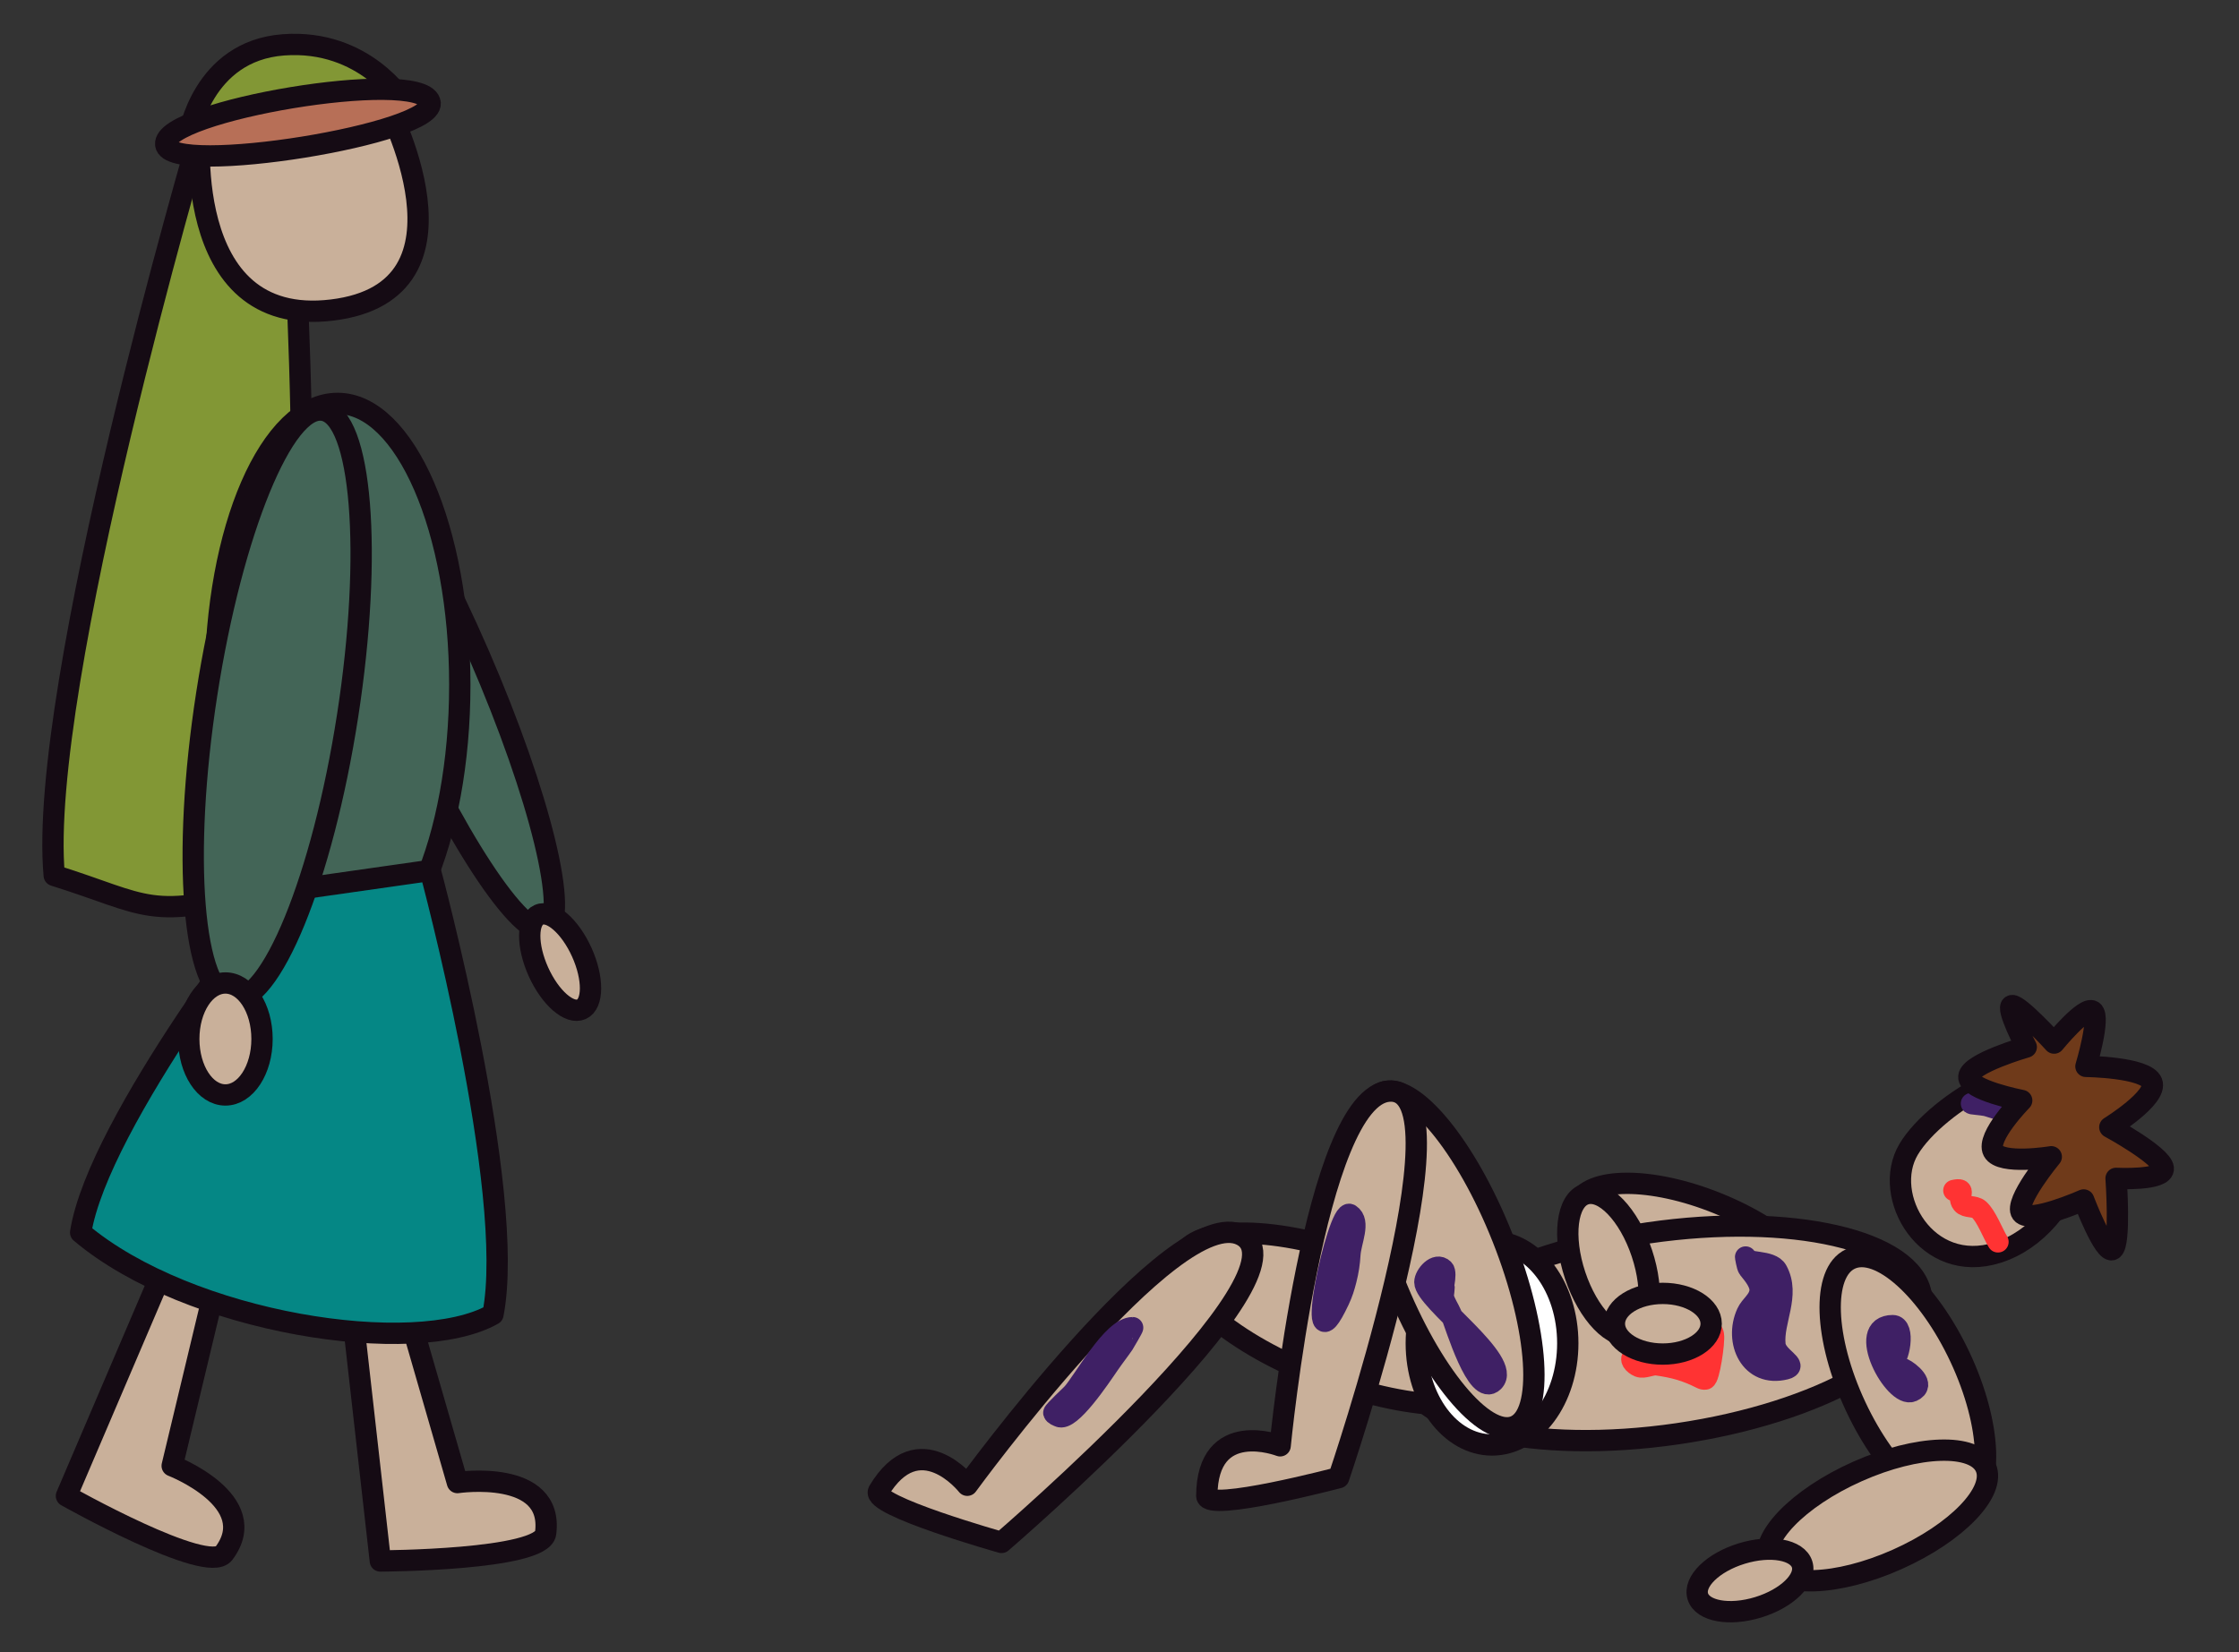 <?xml version="1.0" encoding="UTF-8" standalone="no"?>
<!DOCTYPE svg PUBLIC "-//W3C//DTD SVG 1.1//EN" "http://www.w3.org/Graphics/SVG/1.1/DTD/svg11.dtd">
<!-- Created with Vectornator (http://vectornator.io/) -->
<svg height="100%" stroke-miterlimit="10" style="fill-rule:nonzero;clip-rule:evenodd;stroke-linecap:round;stroke-linejoin:round;" version="1.1" viewBox="0 0 1050 775" width="100%" xml:space="preserve" xmlns="http://www.w3.org/2000/svg" xmlns:vectornator="http://vectornator.io" xmlns:xlink="http://www.w3.org/1999/xlink">
<rect x="0" y="0" width="1050" height="775" fill="#333333" stroke="none"/>
<defs/>
<clipPath id="ArtboardFrame">
<rect height="775" width="1050" x="0" y="0"/>
</clipPath>
<g clip-path="url(#ArtboardFrame)" id="Sketch" vectornator:layerName="Sketch" visibility="hidden">
<path d="M519.179 252.071C508.325 276.39 506.185 315.388 521.8 338.42C543.956 371.1 597.176 370.347 609.59 328.724C618.891 297.541 604.83 264.875 584.694 241.72C561.457 214.996 532.428 222.389 519.179 252.071Z" fill="none" opacity="1" stroke="#007aff" stroke-linecap="round" stroke-linejoin="round" stroke-width="10" vectornator:layerName="Curve 1"/>
<path d="M601.991 250.892C593.202 250.892 584.993 248.091 576.309 247.223C557.97 245.389 535.982 248.728 518.917 255.609C504.105 261.581 465.872 279.45 506.6 285.484C537.433 290.052 579.544 285.632 608.542 273.691C626.523 266.287 597.398 248.795 591.77 248.795" fill="none" opacity="1" stroke="#007aff" stroke-linecap="round" stroke-linejoin="round" stroke-width="10" vectornator:layerName="Curve 2"/>
<path d="M510.391 290.392C506.136 296.775 507.962 307.734 506.261 315.176C500.105 342.105 492.795 364.791 489.738 392.742C484.128 444.034 473.04 495.289 465.871 546.496C462.552 570.205 441.601 615.725 444.759 637.83C445.766 644.88 464.012 647.198 468.625 648.845C490.911 656.805 502.471 652.939 521.406 642.42C527.682 638.933 536.866 637.818 541.142 631.405C555.36 610.078 543.955 538.494 543.437 512.073C542.69 473.99 547.587 436.263 548.944 398.249C549.328 387.518 546.982 376.185 548.485 365.663" fill="none" opacity="1" stroke="#007aff" stroke-linecap="round" stroke-linejoin="round" stroke-width="10" vectornator:layerName="Curve 3"/>
<path d="M598.054 434.967C598.054 429.056 600.46 422.561 598.972 416.608C592.148 389.313 541.491 413.335 531.963 429.459C512.259 462.804 521.873 503.423 525.537 539.152C531.004 592.45 522.174 659.666 595.759 652.976C618.007 650.953 623.643 609.59 626.51 592.392C634.216 546.154 624.701 503.188 612.282 458.833C607.037 440.103 593.966 426.091 591.169 406.511" fill="none" opacity="1" stroke="#007aff" stroke-linecap="round" stroke-linejoin="round" stroke-width="10" vectornator:layerName="Curve 4"/>
<path d="M526.881 609.123C523.375 605.617 526.957 627.133 526.36 634.093C524.829 651.963 521.777 671.74 515.956 688.716C505.448 719.366 492.283 742.824 475.379 769.87C470.498 777.681 454.086 784.689 455.611 795.361C457.044 805.395 481.826 815.295 489.425 818.25C505.145 824.364 522.331 824.644 538.325 829.695C564.687 838.02 588.872 847.423 616.878 848.423C651.548 849.661 650.172 826.288 650.172 798.482C650.172 758.566 641.498 718.7 633.005 679.873C630.908 670.287 629.871 628.888 621.56 626.81" fill="none" opacity="1" stroke="#007aff" stroke-linecap="round" stroke-linejoin="round" stroke-width="10" vectornator:layerName="Curve 5"/>
<path d="M494.107 820.331C494.107 823.681 487.459 828.059 486.304 832.296C482.711 845.469 479.425 860.62 473.298 872.873C467.774 883.922 457.781 892.917 453.53 904.606C445.185 927.555 491.704 936.071 504.511 937.9C508.084 938.411 523.037 948.189 524.8 944.663C526.574 941.115 524.8 931.642 524.8 928.016C524.8 890.676 487.204 917.956 492.026 902.525C497.941 883.599 502.235 864.24 508.153 845.302C509.135 842.16 512.785 831.751 508.673 829.695" fill="none" opacity="1" stroke="#007aff" stroke-linecap="round" stroke-linejoin="round" stroke-width="10" vectornator:layerName="Curve 6"/>
<path d="M589.827 844.781C583.675 847.857 589.506 861.82 589.827 866.63C591.209 887.356 590.36 907.86 592.428 928.536C592.661 930.868 591.866 947.551 593.989 948.825C597.394 950.868 613.459 944.727 617.398 944.143C625.503 942.942 677.198 940.527 681.385 936.34C683.698 934.026 680.609 925.719 679.825 923.854C673.693 909.292 658.032 896.373 641.849 903.566C638.176 905.198 627.394 918.325 622.601 914.49C614.188 907.76 614.77 862.933 608.035 849.463" fill="none" opacity="1" stroke="#007aff" stroke-linecap="round" stroke-linejoin="round" stroke-width="10" vectornator:layerName="Curve 7"/>
<path d="M574.22 427.567C559.286 405.166 537.99 459.767 532.603 470.225C510.101 513.905 501.39 583.094 501.39 631.492C501.39 650.439 502.573 675.153 522.719 684.554C541.88 693.496 568.024 633.113 571.619 621.608C587.318 571.371 606.517 518.57 601.792 465.023C599.432 438.273 577.537 397.356 554.972 437.971" fill="none" opacity="1" stroke="#007aff" stroke-linecap="round" stroke-linejoin="round" stroke-width="10" vectornator:layerName="Curve 8"/>
<path d="M518.817 688.976C490.282 679.738 522.456 752.531 542.487 739.177C557.278 729.317 546.962 691.693 533.123 685.075C523.56 680.501 523.93 690.632 518.817 688.976Z" fill="none" opacity="1" stroke="#007aff" stroke-linecap="round" stroke-linejoin="round" stroke-width="10" vectornator:layerName="Curve 9"/>
<path d="M633.005 555.02C643.129 575.268 669.401 587.58 679.825 609.123C684.862 619.534 679.843 646.122 662.137 637.735C649.17 631.593 633.525 608.06 633.525 594.037" fill="none" opacity="1" stroke="#007aff" stroke-linecap="round" stroke-linejoin="round" stroke-width="10" vectornator:layerName="Curve 10"/>
<path d="M684.506 653.862C684.506 660.634 683.279 667.397 684.506 674.15C690.688 708.15 716.567 675.682 692.83 653.341C687.52 648.344 677.39 649.929 670.461 647.619" fill="none" opacity="1" stroke="#007aff" stroke-linecap="round" stroke-linejoin="round" stroke-width="10" vectornator:layerName="Curve 11"/>
<path d="M1349.93 726.911C1328.93 735.311 1311.17 755.624 1314.44 780.148C1316.25 793.714 1330.72 811.137 1345.88 807.527C1368.44 802.156 1393.3 772.857 1396.58 750.741C1402.88 708.183 1369.37 708.091 1345.37 733.503C1339.87 739.322 1331.39 746.441 1328.13 753.783" fill="none" opacity="1" stroke="#007aff" stroke-linecap="round" stroke-linejoin="round" stroke-width="10" vectornator:layerName="Curve 12"/>
<path d="M1297.2 799.922C1269.68 804.509 1233.41 797.889 1204.42 799.415C1165.46 801.466 1126.98 803.659 1096.93 830.85C1086.54 840.254 1071.36 852.212 1079.69 868.876C1086.15 881.783 1103.98 881.444 1116.2 883.073C1145.67 887.002 1175.63 890.222 1205.43 888.143C1234.94 886.084 1277.41 875.995 1299.23 854.173C1311.18 842.221 1313 818.233 1298.72 808.034C1292.25 803.413 1284.49 800.916 1277.43 797.387" fill="none" opacity="1" stroke="#007aff" stroke-linecap="round" stroke-linejoin="round" stroke-width="10" vectornator:layerName="Curve 13"/>
<path d="M1135.46 849.103C1135.04 849.383 1131.99 851.424 1131.41 851.131C1126.27 848.561 1133.5 839.243 1131.41 833.892C1126.23 820.656 1121.05 807.762 1116.2 794.345C1106.77 768.293 1079.47 676.514 1041.67 685.336C1017.27 691.029 1012.37 726.507 1009.72 746.178C1006.07 773.315 1001.04 800.23 997.049 827.301C995.156 840.13 997.776 860.829 991.978 872.426" fill="none" opacity="1" stroke="#007aff" stroke-linecap="round" stroke-linejoin="round" stroke-width="10" vectornator:layerName="Curve 31"/>
<path d="M1132.42 850.117C1123.42 859.12 1129.13 895.884 1106.56 875.975C1093.32 864.288 1079.24 826.395 1070.57 809.048C1066.13 800.182 1065.56 788.981 1060.93 780.655C1058.95 777.095 1054.83 775.036 1057.38 780.148" fill="none" opacity="1" stroke="#007aff" stroke-linecap="round" stroke-linejoin="round" stroke-width="10" vectornator:layerName="Curve 15"/>
<path d="M1056.88 783.19C1051.03 812.404 1048.75 840.525 1038.62 868.876C1038.6 868.936 1024.52 922.148 1021.89 906.396" fill="none" opacity="1" stroke="#007aff" stroke-linecap="round" stroke-linejoin="round" stroke-width="10" vectornator:layerName="Curve 16"/>
<path d="M1019.86 908.931C1015.81 912.98 996.492 909.245 990.457 910.452C981.977 912.148 956.423 921.247 948.375 918.564C939.755 915.691 946.247 877.951 952.938 872.933C966.395 862.84 989.95 860.967 989.95 883.58" fill="none" opacity="1" stroke="#007aff" stroke-linecap="round" stroke-linejoin="round" stroke-width="10" vectornator:layerName="Curve 32"/>
<path d="M1050.29 835.92C1061.76 847.396 1075.18 852.652 1091.35 852.652" fill="none" opacity="1" stroke="#007aff" stroke-linecap="round" stroke-linejoin="round" stroke-width="10" vectornator:layerName="Curve 18"/>
<path d="M1003.13 770.008C1003.13 770.634 993.066 764.576 990.457 763.417C988.648 762.612 986.805 761.875 984.937 761.193" fill="none" opacity="1" stroke="#007aff" stroke-linecap="round" stroke-linejoin="round" stroke-width="10" vectornator:layerName="Curve 37"/>
<path d="M854.576 887.129C824.971 857.524 796.851 914.076 808.945 926.17C823.664 940.888 861.73 926.768 878.913 922.62C880.481 922.242 897.02 916.39 897.673 917.043C898.697 918.068 892.376 917.437 891.589 917.043" fill="none" opacity="1" stroke="#007aff" stroke-linecap="round" stroke-linejoin="round" stroke-width="10" vectornator:layerName="Curve 34"/>
<path d="M892.096 926.677C892.096 927.468 898.212 913.919 900.208 910.452C906.215 900.018 914.74 892.429 921.503 882.566C938.962 857.104 967.401 813.104 1001.61 813.104" fill="none" opacity="1" stroke="#007aff" stroke-linecap="round" stroke-linejoin="round" stroke-width="10" vectornator:layerName="Curve 35"/>
<path d="M1293.15 810.062C1326.7 798.876 1380.86 862.283 1363.62 896.762C1354.86 914.286 1340.7 919.655 1326.61 930.226C1322.85 933.048 1320.1 939.001 1314.95 939.859C1303.94 941.693 1287.84 940.992 1277.94 945.943" fill="none" opacity="1" stroke="#007aff" stroke-linecap="round" stroke-linejoin="round" stroke-width="10" vectornator:layerName="Curve 22"/>
<path d="M1294.67 808.541C1278.3 797.631 1257.07 820.759 1260.19 837.948C1262.79 852.224 1284.22 864.45 1290.61 878.51C1291.53 880.522 1294.07 893.929 1291.63 892.706" fill="none" opacity="1" stroke="#007aff" stroke-linecap="round" stroke-linejoin="round" stroke-width="10" vectornator:layerName="Curve 23"/>
<path d="M1290.11 900.819C1277.3 913.625 1268.79 930.751 1255.63 943.915" fill="none" opacity="1" stroke="#007aff" stroke-linecap="round" stroke-linejoin="round" stroke-width="10" vectornator:layerName="Curve 24"/>
<path d="M1256.13 948.478C1260.22 954.61 1275.86 945.969 1280.47 943.408" fill="none" opacity="1" stroke="#007aff" stroke-linecap="round" stroke-linejoin="round" stroke-width="10" vectornator:layerName="Curve 25"/>
<path d="M1233.83 942.901C1227.35 948.202 1198.83 948.051 1195.8 966.224C1194.97 971.213 1212.36 971.801 1215.07 971.801C1226.83 971.801 1248.89 967.389 1257.66 958.619C1279.74 936.53 1250.45 929.297 1233.83 942.901Z" fill="none" opacity="1" stroke="#007aff" stroke-linecap="round" stroke-linejoin="round" stroke-width="10" vectornator:layerName="Curve 26"/>
<path d="M1279.96 797.387C1278.54 800.238 1273.21 790.978 1271.35 789.782C1265.66 786.126 1257.76 783.234 1251.06 782.176C1236.38 779.858 1220.33 782.333 1205.94 779.134C1204.34 778.778 1202.9 779.177 1202.9 777.613" fill="none" opacity="1" stroke="#007aff" stroke-linecap="round" stroke-linejoin="round" stroke-width="10" vectornator:layerName="Curve 27"/>
<path d="M1199.86 779.641C1195.02 777.225 1198.91 769.089 1189.72 766.966C1167.06 761.737 1141.37 786.254 1151.18 809.555C1157.58 824.761 1186.08 842.542 1200.87 848.089C1204.62 849.494 1219.14 853.622 1221.66 848.089C1226.74 836.897 1210.94 806.38 1205.94 796.373C1200.94 786.371 1191.19 779.548 1186.17 769.501" fill="none" opacity="1" stroke="#007aff" stroke-linecap="round" stroke-linejoin="round" stroke-width="10" vectornator:layerName="Curve 28"/>
<path d="M1219.38 854.933C1223.57 868.621 1249 871.61 1242.95 854.68C1239.83 845.938 1213.71 836.439 1219.38 854.933Z" fill="none" opacity="1" stroke="#007aff" stroke-linecap="round" stroke-linejoin="round" stroke-width="10" vectornator:layerName="Curve 29"/>
<path d="M872.963 895.218C868.369 886.031 895.725 853.889 901.18 845.1C911.757 828.059 920.238 808.496 934.03 793.719C940.095 787.221 948.364 784.059 955.088 778.557C959.615 774.854 962.679 768.869 968.986 768.028C981.029 766.423 994.667 774.906 1006.47 776.873" fill="none" opacity="1" stroke="#007aff" stroke-linecap="round" stroke-linejoin="round" stroke-width="10" vectornator:layerName="Curve 36"/>
<path d="M854.432 887.637C851.119 894.262 868.935 889.088 873.805 888.479" fill="none" opacity="1" stroke="#007aff" stroke-linecap="round" stroke-linejoin="round" stroke-width="10" vectornator:layerName="Curve 38"/>
<path d="M1366.69 703.928C1359.23 702.913 1362.01 690.285 1367.65 688.25C1373.79 686.032 1382.85 686.375 1388.57 689.434C1391.61 691.063 1393.62 694.096 1393.93 697.515C1393.98 698.111 1392.42 701.168 1391.7 700.179C1389.56 697.243 1404.18 693.87 1405.9 694.273C1413.2 695.986 1418 702.766 1421.7 708.823C1424.52 713.445 1420.71 719.177 1416.92 721.94C1415.52 722.961 1411.62 724.971 1411.89 723.258C1412.15 721.559 1421.01 723.083 1421.53 723.27C1431.78 726.967 1438.4 737.049 1431.93 747.221C1429.84 750.504 1426.53 752.744 1423.23 754.595C1421.57 755.529 1416.38 757.134 1418.26 757.431C1429.06 759.131 1435.88 773.435 1429.18 783.874C1424.24 791.566 1410.43 796.578 1402.25 790.187C1402.1 790.072 1401.48 788.561 1401.65 788.283C1404.93 782.768 1423.03 797.718 1398.42 804.961C1379.99 810.384 1371.52 787.092 1375.16 772.654C1375.93 769.609 1384.94 768 1384.45 771.102C1384.17 772.855 1379.46 772.073 1378.58 771.987C1371.83 771.327 1367.2 765.397 1367.1 758.721C1366.99 750.797 1372.19 743.918 1378.79 740.057C1379.32 739.744 1382.34 738.914 1382.7 740.071C1382.94 740.806 1376.06 740.829 1375.95 740.817C1368.24 739.959 1358.39 735.976 1355.03 728.174C1353.73 725.156 1349.08 713.591 1351.99 711.111C1354.9 708.63 1358.3 705.624 1362.06 704.557C1362.9 704.321 1367.8 704.08 1366.69 703.928Z" fill="none" opacity="1" stroke="#007aff" stroke-linecap="round" stroke-linejoin="round" stroke-width="10" vectornator:layerName="Curve 39"/>
</g>
<g id="Priest" vectornator:layerName="Priest">
<path d="M93.388 63.457C93.388 63.457 17.387 322.45 25.436 410.644C69.396 424.346 70.062 432.619 125.584 416.231C153.344 332.668 136.8 89.458 136.8 89.458L93.388 63.457Z" fill="#829735" fill-rule="nonzero" opacity="1" stroke="#150b14" stroke-linecap="butt" stroke-linejoin="round" stroke-width="10" vectornator:layerName="Curve 4"/>
<path d="M88.526 63.457L189.217 47.676C189.217 47.676 171.119 18.218 132.955 21.032C94.792 23.846 88.526 63.457 88.526 63.457Z" fill="#829735" fill-rule="nonzero" opacity="1" stroke="#150b14" stroke-linecap="butt" stroke-linejoin="round" stroke-width="10" vectornator:layerName="Curve 3"/>
<path d="M93.99 56.694C93.99 56.694 82.923 154.249 155.68 145.436C228.437 136.623 180.684 47.676 180.684 47.676L93.99 56.694Z" fill="#c9b09a" fill-rule="nonzero" opacity="1" stroke="#150b14" stroke-linecap="round" stroke-linejoin="round" stroke-width="10" vectornator:layerName="Curve 1"/>
<path d="M183.154 324.98C154.347 258.641 140.265 200.837 151.701 195.871C163.137 190.905 195.76 240.658 224.568 306.997C253.375 373.336 267.457 431.14 256.021 436.106C244.585 441.072 211.962 391.319 183.154 324.98Z" fill="#436557" fill-rule="nonzero" opacity="1" stroke="#150b14" stroke-linecap="butt" stroke-linejoin="round" stroke-width="10" vectornator:layerName="Oval 3"/>
<path d="M77.712 67.761C79.493 83 206.75 62.59 201.588 47.676C196.068 31.726 75.867 51.98 77.712 67.761Z" fill="#b76f57" fill-rule="nonzero" opacity="1" stroke="#150b14" stroke-linecap="butt" stroke-linejoin="round" stroke-width="10" vectornator:layerName="Curve 2"/>
<path d="M79.953 587.575L31.16 701.693C31.16 701.693 97.283 738.938 105.016 728.622C123.414 704.081 80.753 687.561 80.753 687.561L102.616 596.374L79.953 587.575Z" fill="#c9b09a" fill-rule="nonzero" opacity="1" stroke="#150b14" stroke-linecap="butt" stroke-linejoin="round" stroke-width="10" vectornator:layerName="Curve 7"/>
<path d="M164.446 608.871L178.365 732.199C178.365 732.199 254.256 731.935 255.887 719.147C259.767 688.722 214.513 695.422 214.513 695.422L188.498 605.331L164.446 608.871Z" fill="#c9b09a" fill-rule="nonzero" opacity="1" stroke="#150b14" stroke-linecap="butt" stroke-linejoin="round" stroke-width="10" vectornator:layerName="Curve 6"/>
<path d="M100.947 321.238C100.947 248.328 126.619 189.223 158.286 189.223C189.953 189.223 215.625 248.328 215.625 321.238C215.625 394.149 189.953 453.254 158.286 453.254C126.619 453.254 100.947 394.149 100.947 321.238Z" fill="#436557" fill-rule="nonzero" opacity="1" stroke="#150b14" stroke-linecap="butt" stroke-linejoin="round" stroke-width="10" vectornator:layerName="Oval 1"/>
<path d="M130.61 418.425C130.61 418.425 46.088 525.819 37.823 578.136C88.526 620.92 194.77 637.159 231.18 616.523C242.429 559.165 201.741 408.293 201.741 408.293L130.61 418.425Z" fill="#058785" fill-rule="nonzero" opacity="1" stroke="#150b14" stroke-linecap="butt" stroke-linejoin="round" stroke-width="10" vectornator:layerName="Curve 5"/>
<path d="M96.958 325.483C108.794 249.171 133.177 189.601 151.419 192.43C169.66 195.259 174.853 259.416 163.017 335.729C151.18 412.041 126.798 471.611 108.556 468.781C90.315 465.952 85.122 401.795 96.958 325.483Z" fill="#436557" fill-rule="nonzero" opacity="1" stroke="#150b14" stroke-linecap="butt" stroke-linejoin="round" stroke-width="10" vectornator:layerName="Oval 2"/>
<path d="M88.526 487.345C88.526 472.842 96.216 461.086 105.702 461.086C115.188 461.086 122.877 472.842 122.877 487.345C122.877 501.848 115.188 513.605 105.702 513.605C96.216 513.605 88.526 501.848 88.526 487.345Z" fill="#c9b09a" fill-rule="nonzero" opacity="1" stroke="#150b14" stroke-linecap="butt" stroke-linejoin="round" stroke-width="10" vectornator:layerName="Oval 4"/>
<path d="M252.512 455.855C246.993 443.623 247.069 431.653 252.683 429.12C258.298 426.586 267.323 434.448 272.843 446.68C278.363 458.912 278.286 470.882 272.672 473.415C267.058 475.949 258.032 468.086 252.512 455.855Z" fill="#c9b09a" fill-rule="nonzero" opacity="1" stroke="#150b14" stroke-linecap="butt" stroke-linejoin="round" stroke-width="10" vectornator:layerName="Oval 5"/>
<path d="M976.092 507.406C957.961 487.345 907.983 517.338 895.052 539.135C882.12 560.932 903.433 598.104 936.703 587.575C974.757 575.532 986.386 518.796 976.092 507.406Z" fill="#c9b09a" fill-rule="nonzero" opacity="1" stroke="#150b14" stroke-linecap="butt" stroke-linejoin="round" stroke-width="10" vectornator:layerName="Curve 8"/>
<path d="M924.726 517.597C930.266 517.206 935.311 520.486 940.766 521.014C942.477 521.179 947.559 520.028 945.892 520.444C940.377 521.823 936.675 519.671 931.275 518.546C929.33 518.141 923.378 517.692 924.726 517.597Z" fill="none" opacity="1" stroke="#3f2065" stroke-linecap="round" stroke-linejoin="round" stroke-width="10" vectornator:layerName="Curve 14"/>
<path d="M739.537 564.77C744.761 551.907 774.413 551.801 805.765 564.535C837.118 577.269 858.299 598.019 853.075 610.883C847.85 623.746 818.199 623.851 786.846 611.118C755.494 598.384 734.312 577.633 739.537 564.77Z" fill="#c9b09a" fill-rule="nonzero" opacity="1" stroke="#150b14" stroke-linecap="butt" stroke-linejoin="round" stroke-width="10" vectornator:layerName="Oval 7"/>
<path d="M950.229 491.142C950.229 491.142 923.832 498.741 923.299 505.007C922.766 511.273 948.096 516.205 948.096 516.205C948.096 516.205 931.298 533.336 934.764 539.935C938.23 546.534 961.96 542.602 961.96 542.602C961.96 542.602 944.296 563.932 948.096 568.998C951.895 574.064 977.158 562.865 977.158 562.865C977.158 562.865 986.957 588.595 990.756 586.062C994.556 583.529 992.356 552.733 992.356 552.733C992.356 552.733 1015.22 553.933 1014.49 547.934C1013.75 541.935 989.423 528.737 989.423 528.737C989.423 528.737 1011.95 514.805 1009.15 507.673C1006.35 500.541 978.225 500.207 978.225 500.207C978.225 500.207 985.157 477.077 981.424 474.344C977.692 471.611 963.294 489.276 963.294 489.276C963.294 489.276 946.829 471.211 943.563 471.678C940.297 472.145 950.229 491.142 950.229 491.142Z" fill="#6f3a1a" fill-rule="nonzero" opacity="1" stroke="#150b14" stroke-linecap="butt" stroke-linejoin="round" stroke-width="10" vectornator:layerName="Curve 9"/>
<path d="M658.486 643.11C654.692 617.095 705.921 588.087 772.907 578.32C839.894 568.553 897.272 581.724 901.066 607.74C904.859 633.755 853.631 662.763 786.644 672.53C719.657 682.297 662.279 669.126 658.486 643.11Z" fill="#c9b09a" fill-rule="nonzero" opacity="1" stroke="#150b14" stroke-linecap="butt" stroke-linejoin="round" stroke-width="10" vectornator:layerName="Oval 6"/>
<path d="M766.415 636.141C763.755 637.303 766.238 640.038 768.598 640.982C771.007 641.945 774.389 639.829 777.14 640.222C785.272 641.384 790.617 642.88 797.83 646.486C798.475 646.809 798.969 646.975 799.728 646.866C801.55 646.606 804.055 629.356 803.525 626.175C802.243 618.482 796.373 638.493 794.034 639.273C789.703 640.717 784.676 636.258 781.126 635.667C777.503 635.063 768.425 635.263 766.415 636.141Z" fill="none" opacity="1" stroke="#ff3333" stroke-linecap="round" stroke-linejoin="round" stroke-width="10" vectornator:layerName="Curve 18"/>
<path d="M620.775 646.737C578.147 630.751 548.296 605.244 554.101 589.765C559.906 574.287 599.168 574.698 641.796 590.685C684.424 606.671 714.275 632.179 708.47 647.657C702.665 663.135 663.403 662.724 620.775 646.737Z" fill="#c9b09a" fill-rule="nonzero" opacity="1" stroke="#150b14" stroke-linecap="butt" stroke-linejoin="round" stroke-width="10" vectornator:layerName="Oval 13"/>
<path d="M738.693 598.27C732.631 580.108 734.718 563.047 743.355 560.165C751.991 557.283 763.906 569.67 769.967 587.833C776.029 605.996 773.941 623.056 765.305 625.938C756.669 628.821 744.754 616.433 738.693 598.27Z" fill="#c9b09a" fill-rule="nonzero" opacity="1" stroke="#150b14" stroke-linecap="butt" stroke-linejoin="round" stroke-width="10" vectornator:layerName="Oval 8"/>
<path d="M757.085 620.92C757.085 613.063 767.244 606.694 779.776 606.694C792.307 606.694 802.467 613.063 802.467 620.92C802.467 628.777 792.307 635.146 779.776 635.146C767.244 635.146 757.085 628.777 757.085 620.92Z" fill="#c9b09a" fill-rule="nonzero" opacity="1" stroke="#150b14" stroke-linecap="butt" stroke-linejoin="round" stroke-width="10" vectornator:layerName="Oval 9"/>
<path d="M870.198 659.658C855.31 627.826 854.216 596.888 867.756 590.555C881.295 584.222 904.341 604.893 919.23 636.725C934.118 668.556 935.212 699.495 921.672 705.828C908.133 712.161 885.087 691.49 870.198 659.658Z" fill="#c9b09a" fill-rule="nonzero" opacity="1" stroke="#150b14" stroke-linecap="butt" stroke-linejoin="round" stroke-width="10" vectornator:layerName="Oval 10"/>
<path d="M829.506 733.458C824.429 722.037 843.082 702.658 871.167 690.174C899.253 677.691 926.136 676.829 931.213 688.25C936.289 699.672 917.637 719.05 889.551 731.534C861.466 744.018 834.582 744.879 829.506 733.458Z" fill="#c9b09a" fill-rule="nonzero" opacity="1" stroke="#150b14" stroke-linecap="butt" stroke-linejoin="round" stroke-width="10" vectornator:layerName="Oval 11"/>
<path d="M664.182 630.086C664.182 603.742 680.085 582.387 699.703 582.387C719.32 582.387 735.224 603.742 735.224 630.086C735.224 656.429 719.32 677.785 699.703 677.785C680.085 677.785 664.182 656.429 664.182 630.086Z" fill="#ffffff" fill-rule="nonzero" opacity="1" stroke="#150b14" stroke-linecap="butt" stroke-linejoin="round" stroke-width="10" vectornator:layerName="Oval 15"/>
<path d="M796.208 748.817C794.074 741.854 803.295 732.853 816.804 728.714C830.312 724.574 842.993 726.863 845.127 733.826C847.261 740.789 838.039 749.79 824.531 753.929C811.022 758.069 798.341 755.78 796.208 748.817Z" fill="#c9b09a" fill-rule="nonzero" opacity="1" stroke="#150b14" stroke-linecap="butt" stroke-linejoin="round" stroke-width="10" vectornator:layerName="Oval 12"/>
<path d="M653.757 600.846C636.624 557.588 634.131 518.006 648.189 512.438C662.247 506.87 687.534 537.424 704.667 580.682C721.801 623.94 724.294 663.522 710.236 669.09C696.177 674.659 670.891 644.105 653.757 600.846Z" fill="#c9b09a" fill-rule="nonzero" opacity="1" stroke="#150b14" stroke-linecap="butt" stroke-linejoin="round" stroke-width="10" vectornator:layerName="Oval 14"/>
<path d="M582.227 579.383C550.865 563.277 453.61 696.685 453.61 696.685C453.61 696.685 430.941 667.878 412.064 699.422C408.052 706.128 469.68 723.497 469.68 723.497C469.68 723.497 616.723 597.098 582.227 579.383Z" fill="#c9b09a" fill-rule="nonzero" opacity="1" stroke="#150b14" stroke-linecap="butt" stroke-linejoin="round" stroke-width="10" vectornator:layerName="Curve 12"/>
<path d="M651.525 511.804C616.33 513.864 600.332 678.181 600.332 678.181C600.332 678.181 566.172 664.884 565.937 701.644C565.887 709.459 627.795 693.112 627.795 693.112C627.795 693.112 690.237 509.538 651.525 511.804Z" fill="#c9b09a" fill-rule="nonzero" opacity="1" stroke="#150b14" stroke-linecap="butt" stroke-linejoin="round" stroke-width="10" vectornator:layerName="Curve 11"/>
<path d="M916.279 558.409C922.762 556.968 917.552 561.091 920.265 564.483C921.958 566.599 926.008 565.495 928.048 567.331C931.559 570.49 934.363 578.171 936.97 582.516" fill="none" opacity="1" stroke="#ff3333" stroke-linecap="round" stroke-linejoin="round" stroke-width="10" vectornator:layerName="Curve 13"/>
<path d="M886.857 639.463C890.539 638.538 893.714 621.81 887.616 621.81C869.769 621.81 888.586 656.179 896.728 652.561C903.335 649.624 895.25 643.38 892.551 642.121C890.336 641.087 883.482 642.383 885.338 640.792C886.22 640.036 886.332 639.595 886.857 639.463Z" fill="#3f2065" fill-rule="nonzero" opacity="1" stroke="#3f2065" stroke-linecap="round" stroke-linejoin="round" stroke-width="10" vectornator:layerName="Curve 15"/>
<path d="M818.616 589.635C818.578 593.141 830.503 590.817 833.327 595.994C839.607 607.508 831.222 619.754 832.378 630.731C833.03 636.925 843.833 640.491 837.313 642.121C820.9 646.224 813.245 629.202 819.28 615.925C820.918 612.321 824.654 610.255 825.354 606.054C826.006 602.143 822.386 597.978 820.039 595.045C819.215 594.014 818.619 589.284 818.616 589.635Z" fill="#3f2065" fill-rule="nonzero" opacity="1" stroke="#3f2065" stroke-linecap="round" stroke-linejoin="round" stroke-width="10" vectornator:layerName="Curve 16"/>
<path d="M676.619 604.881C675.843 607.371 678.79 597.284 676.92 595.414C673.461 591.955 668.204 598.142 668.204 601.424C668.204 609.993 709.546 638.822 700.361 648.007C692.767 655.602 682.717 621.709 680.526 616.451C679.482 613.947 677.576 611.262 676.92 608.637C676.555 607.179 677.753 602.879 676.92 604.129C676.407 604.898 676.933 603.872 676.619 604.881Z" fill="#3f2065" fill-rule="nonzero" opacity="1" stroke="#3f2065" stroke-linecap="round" stroke-linejoin="round" stroke-width="10" vectornator:layerName="Curve 19"/>
<path d="M633.042 569.718C627.421 566.072 610.191 647.541 627.933 609.839C629.454 606.607 630.369 603.702 631.239 600.222C632.25 596.177 632.798 592.639 633.042 588.502C633.408 582.276 638.128 573.018 633.042 569.718Z" fill="#3f2065" fill-rule="nonzero" opacity="1" stroke="#3f2065" stroke-linecap="round" stroke-linejoin="round" stroke-width="10" vectornator:layerName="Curve 20"/>
<path d="M496.6 664.386C495.728 663.954 494.573 663.63 494.195 662.733C493.974 662.207 502.468 654.202 502.911 653.717C508.264 647.854 521.697 622.762 531.161 622.762C531.354 622.762 527.157 629.978 526.954 630.276C524.725 633.533 522.271 636.634 520.041 639.893C515.559 646.444 501.836 666.981 496.6 664.386Z" fill="#3f2065" fill-rule="nonzero" opacity="1" stroke="#3f2065" stroke-linecap="round" stroke-linejoin="round" stroke-width="10" vectornator:layerName="Curve 21"/>
</g>
</svg>
